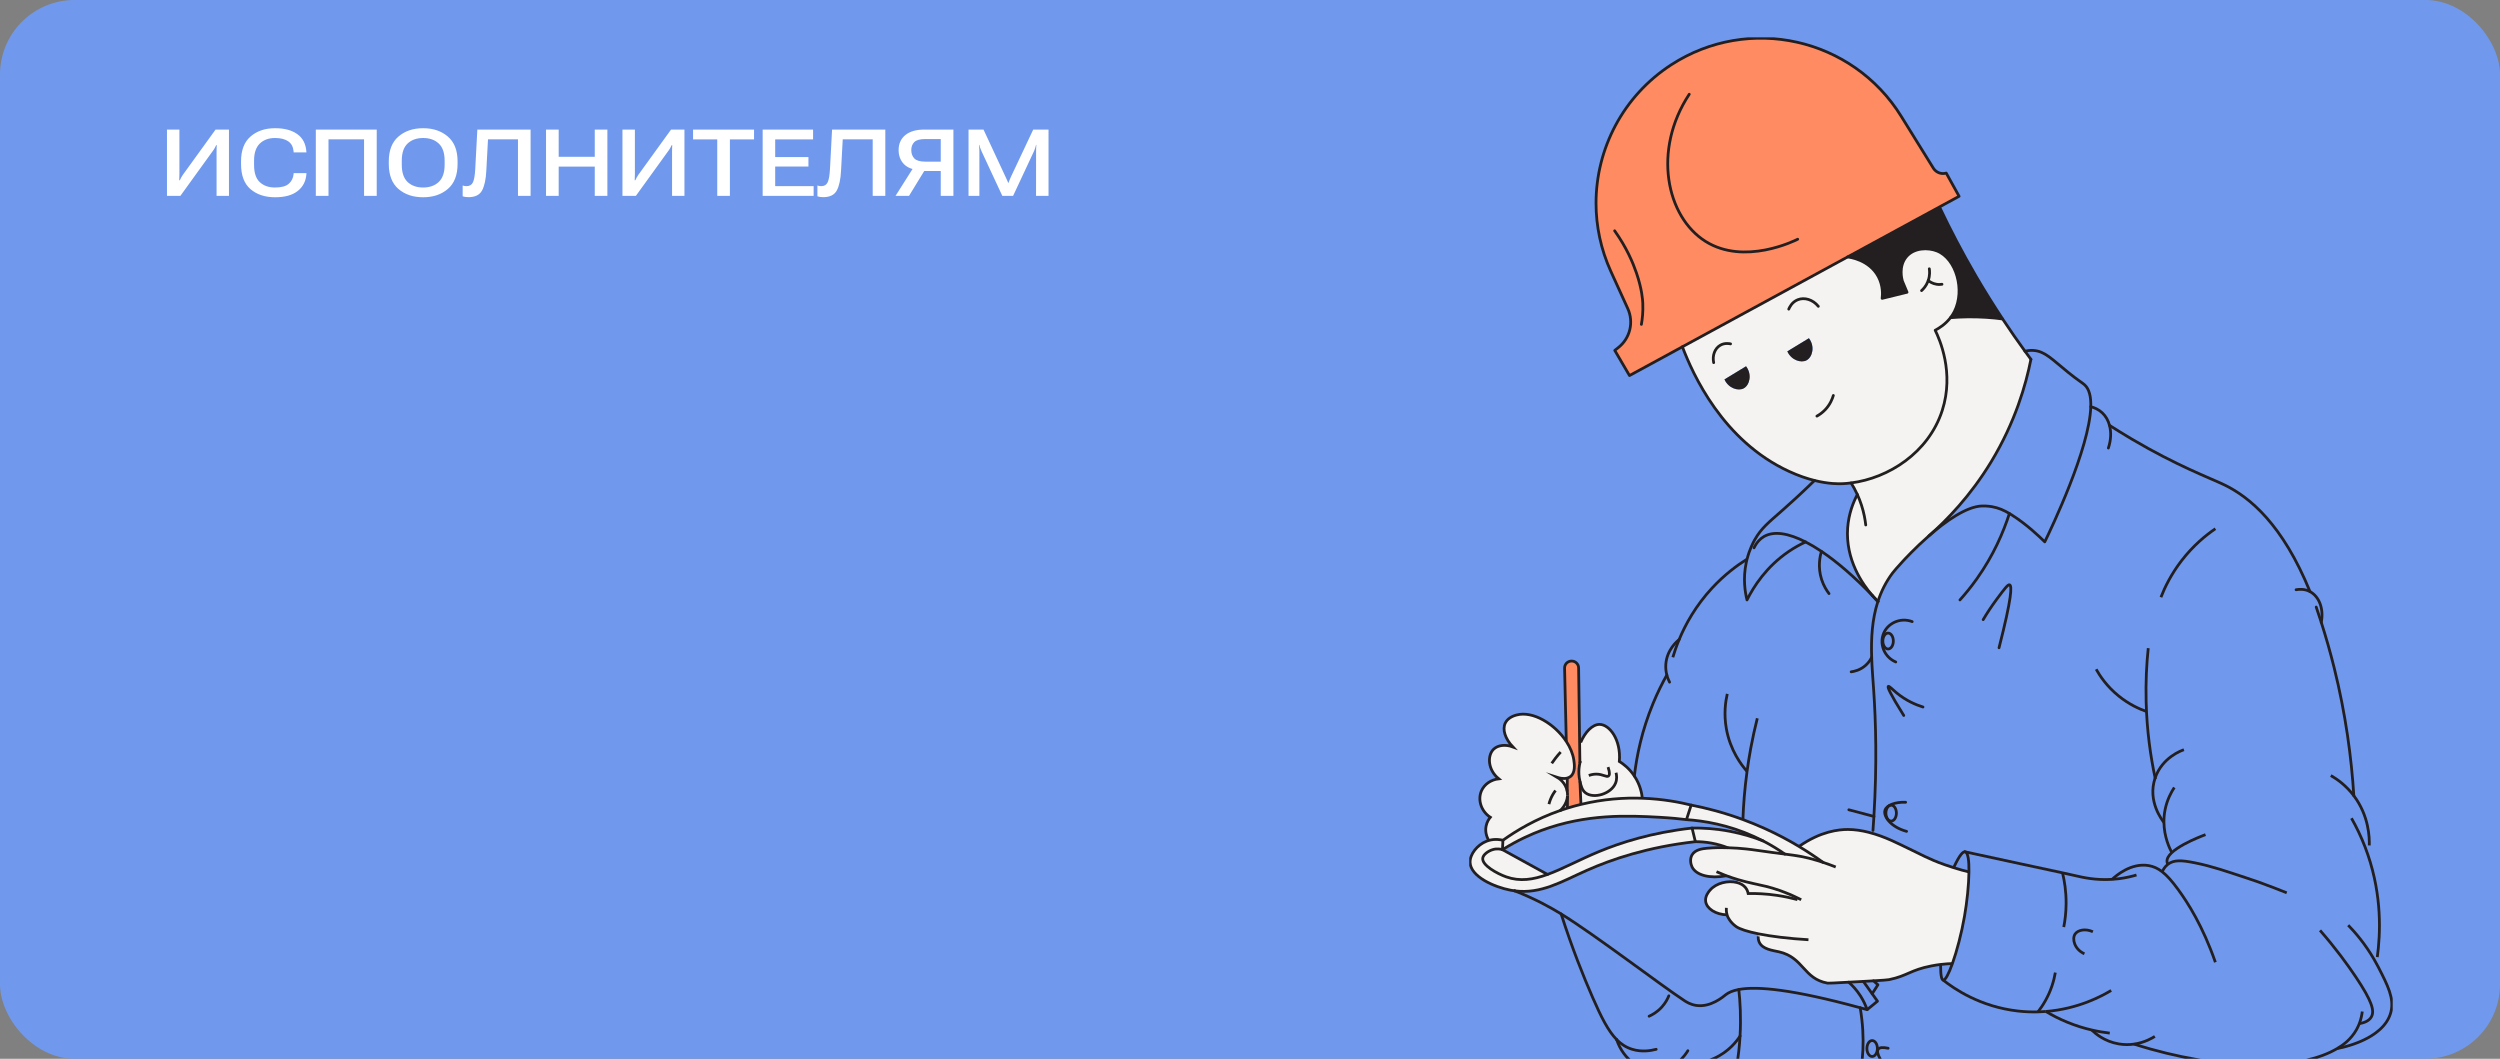 <svg width="536" height="227" viewBox="0 0 536 227" fill="none" xmlns="http://www.w3.org/2000/svg">
<rect x="0" y="0" width="536" height="227" fill="#808080" stroke="none"/>
<g clip-path="url(#clip0_9500_23818)">
<rect width="536" height="227" rx="16" fill="#7099ED"/>
<path d="M49.09 42H46.434V32.478C46.434 32.27 46.437 32.042 46.443 31.795C46.45 31.541 46.46 31.313 46.473 31.111H46.355C46.258 31.307 46.16 31.499 46.062 31.688C45.971 31.876 45.841 32.081 45.672 32.303L38.67 42H35.799V27.781H38.465V37.293C38.465 37.495 38.458 37.719 38.445 37.967C38.439 38.214 38.432 38.442 38.426 38.65H38.562C38.634 38.488 38.722 38.302 38.826 38.094C38.937 37.885 39.064 37.68 39.207 37.478L46.219 27.781H49.09V42ZM51.678 35.164V34.617C51.678 32.228 52.358 30.444 53.719 29.266C55.079 28.081 56.834 27.488 58.982 27.488C60.968 27.488 62.55 27.908 63.728 28.748C64.907 29.581 65.558 30.822 65.682 32.469L65.701 32.674H62.957L62.947 32.459C62.856 31.476 62.469 30.753 61.785 30.291C61.108 29.822 60.164 29.588 58.953 29.588C57.612 29.588 56.528 29.985 55.701 30.779C54.881 31.574 54.471 32.791 54.471 34.432V35.35C54.471 37.062 54.881 38.299 55.701 39.06C56.528 39.822 57.612 40.203 58.953 40.203C60.307 40.203 61.29 39.94 61.902 39.412C62.514 38.878 62.863 38.182 62.947 37.322L62.957 37.117H65.701L65.691 37.332C65.581 38.855 64.956 40.063 63.816 40.955C62.684 41.847 61.075 42.293 58.992 42.293C56.831 42.293 55.07 41.714 53.709 40.555C52.355 39.389 51.678 37.592 51.678 35.164ZM67.713 42V27.781H80.769V42H78.055V29.871H70.428V42H67.713ZM83.357 35.145V34.607C83.357 32.238 84.047 30.46 85.428 29.275C86.808 28.084 88.572 27.488 90.721 27.488C92.863 27.488 94.627 28.084 96.014 29.275C97.407 30.46 98.103 32.238 98.103 34.607V35.145C98.103 37.534 97.407 39.324 96.014 40.516C94.627 41.7 92.863 42.293 90.721 42.293C88.572 42.293 86.808 41.7 85.428 40.516C84.047 39.324 83.357 37.534 83.357 35.145ZM86.141 35.31C86.141 36.99 86.557 38.227 87.391 39.022C88.231 39.809 89.341 40.203 90.721 40.203C92.101 40.203 93.214 39.809 94.061 39.022C94.907 38.227 95.33 36.99 95.33 35.31V34.461C95.33 32.781 94.907 31.551 94.061 30.77C93.221 29.982 92.107 29.588 90.721 29.588C89.341 29.588 88.231 29.982 87.391 30.77C86.557 31.551 86.141 32.778 86.141 34.451V35.31ZM102.342 27.781H113.758V42H111.053V29.871H104.627L104.266 36.59C104.174 38.452 103.872 39.865 103.357 40.828C102.843 41.792 101.867 42.273 100.428 42.273C100.206 42.273 99.995 42.257 99.793 42.225C99.591 42.199 99.393 42.15 99.197 42.078V39.773C99.347 39.825 99.487 39.861 99.617 39.881C99.754 39.9 99.894 39.91 100.037 39.91C100.682 39.91 101.134 39.637 101.395 39.09C101.655 38.543 101.821 37.592 101.893 36.238L102.342 27.781ZM117.068 42V27.781H119.783V33.611H127.518V27.781H130.223V42H127.518V35.721H119.783V42H117.068ZM146.746 42H144.09V32.478C144.09 32.27 144.093 32.042 144.1 31.795C144.106 31.541 144.116 31.313 144.129 31.111H144.012C143.914 31.307 143.816 31.499 143.719 31.688C143.628 31.876 143.497 32.081 143.328 32.303L136.326 42H133.455V27.781H136.121V37.293C136.121 37.495 136.115 37.719 136.102 37.967C136.095 38.214 136.089 38.442 136.082 38.65H136.219C136.29 38.488 136.378 38.302 136.482 38.094C136.593 37.885 136.72 37.68 136.863 37.478L143.875 27.781H146.746V42ZM148.592 29.891V27.781H161.668V29.891H156.492V42H153.777V29.891H148.592ZM163.514 42V27.781H174.324V29.881H166.199V33.67H173.328V35.711H166.199V39.91H174.441V42H163.514ZM178.396 27.781H189.812V42H187.107V29.871H180.682L180.32 36.59C180.229 38.452 179.926 39.865 179.412 40.828C178.898 41.792 177.921 42.273 176.482 42.273C176.261 42.273 176.049 42.257 175.848 42.225C175.646 42.199 175.447 42.15 175.252 42.078V39.773C175.402 39.825 175.542 39.861 175.672 39.881C175.809 39.9 175.949 39.91 176.092 39.91C176.736 39.91 177.189 39.637 177.449 39.09C177.71 38.543 177.876 37.592 177.947 36.238L178.396 27.781ZM204.412 42H201.697V36.658H196.98L196.492 36.404C195.255 36.242 194.308 35.779 193.65 35.018C192.993 34.256 192.664 33.302 192.664 32.156C192.664 30.815 193.143 29.751 194.1 28.963C195.063 28.175 196.421 27.781 198.172 27.781H204.412V42ZM201.697 34.656V29.812H198.396C197.257 29.812 196.469 30.027 196.033 30.457C195.597 30.88 195.379 31.456 195.379 32.185C195.379 32.921 195.597 33.517 196.033 33.973C196.469 34.428 197.257 34.656 198.396 34.656H201.697ZM194.891 42H192L196.131 35.467H198.885L194.891 42ZM207.654 42V27.781H210.867L215.643 38.035C215.74 38.243 215.838 38.455 215.936 38.67C216.033 38.878 216.108 39.057 216.16 39.207H216.219C216.271 39.057 216.339 38.878 216.424 38.67C216.508 38.455 216.596 38.243 216.688 38.035L221.521 27.781H224.803V42H222.127L222.137 32.352C222.137 32.15 222.143 31.935 222.156 31.707C222.169 31.473 222.182 31.258 222.195 31.062H222.127C222.081 31.258 222.023 31.473 221.951 31.707C221.886 31.935 221.808 32.15 221.717 32.352L217.205 42H214.9L210.408 32.352C210.311 32.156 210.226 31.945 210.154 31.717C210.083 31.482 210.024 31.264 209.979 31.062H209.91C209.923 31.264 209.936 31.482 209.949 31.717C209.969 31.945 209.979 32.16 209.979 32.361V42H207.654Z" fill="white"/>
<g clip-path="url(#clip1_9500_23818)">
<path d="M338.538 164.82C338.473 165.583 338.499 166.491 338.732 167.479C338.805 169.142 338.881 170.801 338.953 172.464C338.053 172.682 337.141 172.929 336.218 173.212C336.164 173.227 336.111 173.246 336.058 173.261C336.061 172.388 336.065 171.507 336.069 170.633V170.603C336.084 170.317 336.069 170.012 336.016 169.691C336.019 168.734 336.019 167.78 336.023 166.819C336.267 166.75 336.508 166.64 336.721 166.472C337.256 166.049 337.465 165.396 337.523 164.74L338.538 164.82Z" fill="#FF8B63"/>
<path d="M338.731 163.578C338.654 163.925 338.578 164.345 338.54 164.822L337.525 164.741C337.59 164.059 337.487 163.376 337.426 162.953C337.227 161.599 336.647 160.229 335.812 158.963L335.446 143.252C335.43 142.455 336.041 141.787 336.838 141.734C336.846 141.734 336.857 141.734 336.865 141.73C337.719 141.673 338.444 142.344 338.456 143.195L338.669 159.184L338.731 163.578Z" fill="#FF8B63"/>
<path d="M338.954 172.465C338.882 170.802 338.805 169.143 338.733 167.48C338.5 166.492 338.474 165.584 338.538 164.822C338.577 164.345 338.653 163.925 338.729 163.578L338.668 159.184H338.897C339.816 156.987 341.415 155.286 342.96 155.309C345.043 155.339 347.577 158.517 347.188 163.254C347.977 163.746 349.301 164.715 350.404 166.374C351.693 168.308 352.018 170.188 352.113 171.146C348.248 171.008 343.769 171.298 338.954 172.465Z" fill="#F4F3F1"/>
<path d="M336.069 170.635C336.065 171.508 336.061 172.389 336.057 173.263C335.538 173.423 335.027 173.591 334.531 173.762C334.646 173.663 335.958 172.458 336.069 170.635Z" fill="#F4F3F1"/>
<path d="M336.02 166.819C336.016 167.78 336.016 168.734 336.012 169.691C335.68 167.761 334.131 166.811 333.898 166.674C334.169 166.762 335.138 167.063 336.02 166.819Z" fill="#F4F3F1"/>
<path d="M336.026 166.82C335.145 167.064 334.176 166.762 333.905 166.675C334.138 166.812 335.687 167.762 336.019 169.692C336.072 170.012 336.087 170.317 336.072 170.603V170.634C335.962 172.457 334.649 173.662 334.535 173.762C334.535 173.765 334.531 173.765 334.531 173.765C329.258 175.596 325.149 178.064 322.234 180.154C321.696 180.021 320.529 179.807 319.197 180.192C319.003 179.876 318.32 178.674 318.61 177.137C318.789 176.199 319.251 175.547 319.518 175.226C317.542 173.918 316.79 171.5 317.606 169.593C318.221 168.151 319.663 167.163 321.33 166.976C318.953 165.046 318.854 161.979 320.22 160.64C321.155 159.725 322.81 159.569 324.348 160.137C322.7 158.394 322.059 156.391 322.738 155.007C323.333 153.786 324.771 153.397 325.153 153.294C328.655 152.352 333.341 155.217 335.813 158.962C336.648 160.228 337.228 161.598 337.427 162.952C337.488 163.375 337.591 164.058 337.526 164.741C337.469 165.397 337.259 166.049 336.725 166.472C336.511 166.64 336.271 166.751 336.026 166.82Z" fill="#F4F3F1"/>
<path d="M322.125 182.169C325.349 183.938 328.569 185.708 331.789 187.482C328.714 188.603 325.879 189.046 322.93 188.001C320.965 187.306 317.677 185.495 317.902 183.977C318.02 183.176 319.122 182.443 320.015 182.169C320.977 181.867 321.801 182.069 322.125 182.169Z" fill="#F4F3F1"/>
<path d="M378.007 180.296C376.088 179.541 373.707 178.778 370.93 178.244C367.801 177.645 365.02 177.5 362.776 177.538C354.013 178.518 347.382 180.693 342.853 182.569C338.611 184.328 335.066 186.288 331.789 187.482C328.569 185.708 325.349 183.938 322.125 182.169C325.467 180.082 328.405 178.816 330.48 178.042C340.125 174.449 349.064 174.853 355.837 175.227C358.259 175.36 360.251 175.57 361.571 175.73C365.268 175.978 370.445 176.806 376.061 179.35C376.736 179.659 377.385 179.975 378.007 180.296Z" fill="#7099ED"/>
<path d="M362.578 172.609C362.242 173.651 361.907 174.688 361.571 175.729C360.251 175.569 358.259 175.359 355.837 175.226C349.064 174.852 340.125 174.448 330.48 178.041C328.405 178.815 325.467 180.082 322.125 182.168L322.228 180.154C325.143 178.064 329.252 175.596 334.525 173.765C334.525 173.765 334.528 173.765 334.528 173.761C335.024 173.59 335.536 173.422 336.054 173.262C336.108 173.246 336.161 173.227 336.215 173.212C337.138 172.93 338.05 172.682 338.95 172.464C343.765 171.297 348.244 171.007 352.109 171.145C356.55 171.297 360.182 172.018 362.578 172.609Z" fill="#F4F3F1"/>
<path d="M390.864 184.895C390.452 184.758 390.013 184.621 389.552 184.479C386.957 183.694 385.473 183.476 382.676 183.118C381.337 182.179 379.781 181.214 378.014 180.295C377.392 179.975 376.744 179.658 376.068 179.349C370.452 176.805 365.275 175.977 361.578 175.729C361.914 174.688 362.25 173.651 362.585 172.609C365.76 173.227 369.541 174.185 373.684 175.714C375.202 176.275 376.774 176.912 378.38 177.64C381.089 178.865 383.531 180.173 385.706 181.481C387.632 182.641 389.353 183.797 390.864 184.895Z" fill="#F4F3F1"/>
<path d="M362.781 177.537C365.025 177.499 367.806 177.644 370.934 178.243C373.712 178.777 376.093 179.539 378.012 180.295C379.778 181.214 381.335 182.179 382.674 183.117C381.117 182.919 379.152 182.675 376.367 182.267C375.875 182.194 373.441 181.836 370.419 181.752C369.481 181.382 368.302 181.008 366.913 180.756C365.616 180.524 364.456 180.451 363.491 180.455C363.258 179.482 363.022 178.51 362.785 177.537H362.781Z" fill="#F4F3F1"/>
<path d="M362.78 177.537C363.016 178.51 363.253 179.482 363.486 180.455C353.227 181.603 345.554 184.239 340.243 186.592C334.833 188.988 330.411 191.738 324.742 190.994H324.738C324.44 190.956 324.143 190.906 323.838 190.849C320.301 190.17 315.265 187.927 315.188 184.883C315.143 183.148 316.703 181.145 318.71 180.356C318.874 180.291 319.034 180.238 319.194 180.192C320.526 179.807 321.693 180.02 322.231 180.154L322.128 182.168C321.804 182.068 320.98 181.866 320.019 182.168C319.126 182.442 318.023 183.175 317.905 183.976C317.68 185.494 320.969 187.305 322.933 188C325.883 189.045 328.717 188.602 331.792 187.481C335.07 186.287 338.614 184.327 342.857 182.568C347.385 180.692 354.016 178.517 362.78 177.537Z" fill="#F4F3F1"/>
<path d="M378.625 190.037C380.365 190.468 382.738 191.208 385.515 192.577L385.366 192.879C384.077 192.532 382.631 192.211 381.04 191.975C378.72 191.628 376.61 191.54 374.802 191.57C374.726 191.193 374.565 190.705 374.199 190.266C373.772 189.751 373.135 189.4 372.398 189.213L372.585 188.58C374.974 189.293 376.847 189.598 378.625 190.037Z" fill="#F4F3F1"/>
<path d="M376.969 200.751C376.95 201.083 376.969 201.556 377.194 202.033C377.919 203.554 380.105 203.768 381.422 204.069C386.721 205.282 386.633 209.859 391.837 210.786C392.013 210.817 393.474 210.741 396.37 210.58C397.114 211.24 398.052 212.213 398.907 213.552C399.59 214.631 400.029 215.65 400.315 216.47C399.811 216.328 399.315 216.191 398.827 216.061C384.336 212.106 376.729 211.412 372.799 212.148C371.521 212.385 370.636 212.774 370.025 213.25C369.487 213.674 366.798 216.02 363.688 215.566C362.448 215.383 361.567 214.818 361.17 214.559C355.871 211.076 341.949 200.408 334.708 195.949C332.525 194.602 329.183 192.733 324.742 190.994C330.412 191.738 334.834 188.988 340.244 186.592C345.554 184.239 353.227 181.603 363.486 180.455C364.451 180.451 365.611 180.524 366.908 180.757C368.297 181.008 369.476 181.382 370.415 181.752C369.022 181.71 367.507 181.729 366 181.863C365.046 181.947 363.459 182.133 362.78 183.274C362.273 184.128 362.464 185.235 362.78 185.887C363.642 187.653 366.603 188.438 370.144 187.76C371.017 188.084 371.83 188.355 372.589 188.58L372.402 189.213C370.502 188.721 367.946 189.297 366.607 190.868C366.34 191.181 365.5 192.165 365.699 193.332C365.951 194.808 367.778 196.063 370.289 196.151C370.327 196.281 370.373 196.414 370.43 196.551C370.43 196.551 370.907 197.726 372.242 198.665C372.997 199.195 374.68 199.744 377.076 200.225L376.969 200.751Z" fill="#7099ED"/>
<path d="M385.521 192.578C382.743 191.209 380.37 190.469 378.63 190.038C376.852 189.599 374.979 189.294 372.591 188.581C371.832 188.356 371.019 188.085 370.145 187.761C366.605 188.44 363.644 187.654 362.782 185.888C362.465 185.236 362.274 184.13 362.782 183.275C363.461 182.135 365.048 181.948 366.002 181.864C367.509 181.73 369.024 181.711 370.416 181.753C373.438 181.837 375.872 182.196 376.364 182.268C379.149 182.676 381.114 182.92 382.671 183.119C385.467 183.477 386.951 183.695 389.546 184.48C390.007 184.622 390.446 184.759 390.858 184.896C389.347 183.798 387.627 182.642 385.7 181.482C390.362 178.206 394.246 177.84 396.184 177.84C397.684 177.84 399.179 178.076 400.602 178.439C404.242 179.358 407.42 181.097 409.065 181.864C411.678 183.088 413.361 184.122 416.913 185.384C417.599 185.629 418.248 185.846 418.858 186.033C420.178 186.449 421.304 186.742 422.143 186.945C422.109 189.706 421.731 193.345 421.189 196.454C420.552 200.123 419.545 203.926 418.595 206.588C417.939 206.611 417.077 206.657 416.058 206.779C415.455 206.855 414.795 206.954 414.097 207.092C409.591 207.961 408.977 209.216 405.04 210.032C404.715 210.101 403.636 210.177 401.682 210.292C401.049 210.33 400.32 210.368 399.496 210.414C398.695 210.46 397.802 210.505 396.814 210.559C396.661 210.566 396.512 210.574 396.367 210.582C393.472 210.742 392.01 210.818 391.835 210.788C386.631 209.861 386.719 205.284 381.419 204.071C380.103 203.769 377.917 203.556 377.192 202.034C376.967 201.557 376.948 201.084 376.967 200.752L377.074 200.226C374.678 199.745 372.995 199.196 372.24 198.666C370.904 197.727 370.428 196.553 370.428 196.553C370.37 196.415 370.325 196.282 370.286 196.152C367.776 196.064 365.948 194.81 365.697 193.333C365.498 192.166 366.338 191.182 366.605 190.869C367.944 189.298 370.5 188.722 372.4 189.214C373.136 189.401 373.774 189.752 374.201 190.267C374.567 190.705 374.727 191.194 374.804 191.571C376.612 191.541 378.722 191.628 381.042 191.976C382.633 192.212 384.079 192.532 385.368 192.88L385.517 192.578H385.521Z" fill="#F4F3F1"/>
<path d="M398.215 106.029C397.772 105.06 397.307 104.232 396.876 103.545C404.873 102.527 413.484 97.088 416.418 88.01C419.046 79.87 415.841 72.719 414.907 70.808C415.738 70.373 417.093 69.537 418.184 68.115C420.485 67.924 423.068 67.859 425.876 68.042C427.093 68.118 428.256 68.237 429.359 68.385H429.363C430.965 70.811 432.571 73.119 434.155 75.301C434.582 75.892 435.009 76.472 435.433 77.044C434.372 82.399 432.113 90.417 426.932 98.976C422.461 106.353 417.387 111.548 413.56 114.889C410.569 117.506 408.268 120.012 407.913 120.401C406.757 121.679 406.177 122.315 405.8 122.815C404.338 124.753 403.324 126.82 402.629 128.952C402.229 128.518 401.828 128.094 401.427 127.678C401.427 127.671 401.416 127.663 401.412 127.659C399.299 125.218 395.644 119.981 396.139 113.157C396.361 110.14 397.33 107.711 398.211 106.029H398.215Z" fill="#F4F3F1"/>
<path d="M395.079 103.701C394.216 103.739 392.095 103.781 389.031 103.014C387.459 102.621 385.636 102.015 383.61 101.084C369.337 94.535 362.935 80.209 360.703 74.35L396.112 55.092C396.517 55.133 400.786 55.652 402.728 59.337C403.739 61.263 403.636 63.128 403.533 63.967C405.311 63.529 407.089 63.094 408.867 62.659L407.86 60.245C407.76 59.898 407.013 57.144 408.665 55.114C410.351 53.032 413.449 53.066 415.303 53.806C419.45 55.462 421.335 62.232 419.027 66.782C418.779 67.274 418.493 67.717 418.18 68.114C417.089 69.536 415.734 70.371 414.903 70.806C415.837 72.717 419.042 79.869 416.413 88.009C413.479 97.087 404.868 102.526 396.872 103.54C396.269 103.621 395.67 103.674 395.079 103.701ZM387.334 77.245C388.577 76.577 389.188 74.3 387.833 72.515C386.292 73.454 384.751 74.396 383.205 75.334C384.068 77.241 386.151 77.878 387.334 77.245ZM373.85 83.26C375.094 82.593 375.705 80.315 374.35 78.53C372.809 79.472 371.268 80.411 369.722 81.349C370.585 83.256 372.668 83.893 373.85 83.26Z" fill="#F4F3F1"/>
<path d="M402.733 59.336C400.791 55.652 396.522 55.133 396.117 55.091L415.819 44.373L415.915 44.548C418.108 49.175 420.653 54.065 423.61 59.138C425.514 62.399 427.44 65.477 429.363 68.384H429.359C428.257 68.235 427.093 68.117 425.876 68.041C423.068 67.858 420.485 67.922 418.185 68.113C418.497 67.716 418.784 67.274 419.032 66.782C421.34 62.231 419.455 55.461 415.308 53.806C413.454 53.066 410.356 53.032 408.669 55.114C407.017 57.143 407.765 59.897 407.864 60.244L408.872 62.659C407.094 63.093 405.316 63.528 403.538 63.967C403.641 63.128 403.744 61.263 402.733 59.336Z" fill="#231F20"/>
<path d="M446.923 82.491C447.945 83.406 448.327 85.077 448.262 87.198C447.999 96.169 439.807 113.268 438.396 116.175C437.198 114.985 434.516 112.433 431.38 110.442C431.193 110.323 431.002 110.205 430.815 110.095C429.67 109.416 428.514 108.886 427.076 108.63C427.076 108.63 426.042 108.447 424.962 108.481C421.563 108.584 417.076 111.815 413.555 114.889C417.381 111.548 422.456 106.353 426.927 98.976C432.108 90.417 434.367 82.399 435.428 77.044C435.004 76.472 434.577 75.892 434.149 75.301C434.508 75.209 435.149 75.087 435.931 75.133C438.438 75.282 439.937 77.036 443.378 79.809C445.599 81.602 446.435 82.052 446.923 82.491Z" fill="#7099ED"/>
<path d="M421.328 182.634C421.946 182.771 422.179 184.522 422.144 186.944C421.305 186.742 420.179 186.448 418.859 186.033C420.214 183.107 420.923 182.543 421.328 182.634Z" fill="#7099ED"/>
<path d="M417.272 37.108L420.03 42.085L415.818 44.374L396.116 55.092L360.707 74.346L349.364 80.518L346.205 75.121L346.953 74.533C349.486 72.546 350.325 69.086 348.994 66.161L345.369 58.193C343.218 53.467 342.188 48.486 342.188 43.565C342.188 31.901 347.975 20.592 358.311 13.89C374.938 3.107 397.184 8.089 407.619 24.932L414.509 36.051C414.963 36.779 415.757 37.207 416.585 37.207C416.814 37.207 417.047 37.172 417.272 37.108Z" fill="#FF8B63"/>
<path d="M416.062 206.779C417.081 206.657 417.943 206.611 418.6 206.588C417.814 208.793 417.07 210.215 416.616 210.131C416.345 210.082 416.059 209.46 416.066 206.824V206.779H416.062Z" fill="#7099ED"/>
<path d="M405.461 176.039C406.083 176.039 406.587 175.274 406.587 174.33C406.587 173.386 406.083 172.621 405.461 172.621C404.84 172.621 404.336 173.386 404.336 174.33C404.336 175.274 404.84 176.039 405.461 176.039Z" fill="#7099ED"/>
<path d="M404.805 135.732C405.423 135.732 405.931 136.495 405.931 137.441C405.931 138.387 405.423 139.146 404.805 139.146C404.187 139.146 403.68 138.383 403.68 137.441C403.68 136.499 404.183 135.732 404.805 135.732Z" fill="#7099ED"/>
<path d="M405.462 172.622C404.84 172.622 404.337 173.388 404.337 174.331C404.337 175.273 404.84 176.039 405.462 176.039C406.084 176.039 406.588 175.273 406.588 174.331C406.588 173.388 406.084 172.622 405.462 172.622ZM404.802 135.734C404.18 135.734 403.677 136.497 403.677 137.443C403.677 138.389 404.18 139.148 404.802 139.148C405.424 139.148 405.928 138.385 405.928 137.443C405.928 136.501 405.42 135.734 404.802 135.734ZM401.284 140.933C401.155 136.954 401.357 132.843 402.624 128.956C403.318 126.82 404.333 124.753 405.794 122.815C406.172 122.315 406.752 121.678 407.908 120.401C408.263 120.011 410.563 117.505 413.554 114.889C417.076 111.815 421.563 108.584 424.962 108.481C426.042 108.447 427.076 108.63 427.076 108.63C428.514 108.885 429.67 109.415 430.815 110.094C431.001 110.205 431.192 110.323 431.379 110.441C434.515 112.433 437.197 114.984 438.395 116.174C439.807 113.268 447.998 96.168 448.262 87.197C449.029 87.396 449.937 87.773 450.722 88.513C451.474 89.219 451.993 90.142 452.271 91.191C453.382 91.904 455.03 92.945 457.063 94.147C466.762 99.872 473.721 102.439 476.784 103.904C482.393 106.585 489.424 112.501 495.262 126.839C497.219 127.88 498.257 130.543 497.673 133.422C498.653 136.489 499.584 139.727 500.431 143.137C502.934 153.215 504.151 162.506 504.655 170.6C507.913 174.914 508.02 179.61 507.978 181.261L507.078 181.623C507.284 182.157 507.482 182.711 507.673 183.275C510.694 192.147 510.374 200.13 509.687 205.203L508.962 205.627C509.279 206.165 509.588 206.729 509.889 207.316C511.923 211.276 513.342 214.052 512.606 216.974C511.08 223.027 501.526 224.732 501.095 224.801C500.885 224.923 500.698 225.03 500.531 225.121C495.952 227.643 489.382 228.261 485.182 228.375C482.748 228.444 481.111 228.341 481.111 228.341C475.312 227.978 467.128 226.929 457.552 223.855C456.56 223.996 455.446 224.019 454.244 223.813C451.138 223.283 449.166 221.532 448.449 220.827C446.842 220.457 445.099 219.93 443.275 219.186C441.497 218.462 439.952 217.653 438.628 216.86H438.624C438.071 216.909 437.506 216.936 436.93 216.951C435.584 216.986 434.176 216.936 432.711 216.772C424.519 215.86 418.919 211.955 416.61 210.131C417.064 210.215 417.808 208.793 418.594 206.588C419.544 203.926 420.551 200.123 421.189 196.453C421.73 193.345 422.108 189.706 422.142 186.944C422.177 184.522 421.944 182.772 421.326 182.634C420.922 182.543 420.212 183.107 418.858 186.033C418.247 185.846 417.598 185.628 416.912 185.384C413.36 184.122 411.677 183.088 409.064 181.864C407.419 181.097 404.241 179.358 400.602 178.439L401.567 178.042C401.639 177.027 401.708 176.028 401.765 175.044C402.441 163.796 402.177 154.767 401.719 148.016C401.567 145.758 401.365 143.37 401.284 140.933Z" fill="#7099ED"/>
<path d="M402.513 224.801C402.513 225.747 402.009 226.509 401.391 226.509C400.773 226.509 400.266 225.747 400.266 224.801C400.266 223.855 400.769 223.096 401.391 223.096C402.013 223.096 402.513 223.859 402.513 224.801Z" fill="#7099ED"/>
<path d="M401.394 226.509C402.012 226.509 402.516 225.746 402.516 224.8C402.516 223.854 402.012 223.095 401.394 223.095C400.776 223.095 400.269 223.858 400.269 224.8C400.269 225.742 400.772 226.509 401.394 226.509ZM398.262 256.748C398.418 256.874 398.598 256.947 398.785 256.947C399.406 256.947 399.91 256.18 399.91 255.238C399.91 254.296 399.406 253.529 398.785 253.529C398.163 253.529 397.663 254.296 397.663 255.238C397.663 255.615 397.743 255.962 397.88 256.245C397.979 256.451 398.105 256.618 398.25 256.741C398.254 256.741 398.258 256.748 398.262 256.748ZM398.502 231.658C399.349 228.046 399.971 222.843 398.826 216.061C399.315 216.191 399.811 216.328 400.314 216.469C401.051 215.867 401.791 215.26 402.527 214.658C402.15 214.127 401.768 213.597 401.394 213.067C401.806 212.426 402.214 211.782 402.626 211.137C402.314 210.855 402.001 210.573 401.684 210.29C403.638 210.176 404.717 210.1 405.042 210.031C408.979 209.215 409.593 207.96 414.099 207.09C414.797 206.953 415.457 206.854 416.06 206.777V206.823C416.056 209.459 416.342 210.08 416.613 210.13C418.921 211.953 424.522 215.859 432.714 216.771C434.179 216.935 435.586 216.984 436.933 216.95C437.509 216.935 438.074 216.908 438.627 216.858H438.631C439.955 217.652 441.5 218.46 443.278 219.185C445.102 219.929 446.845 220.455 448.451 220.825C449.169 221.531 451.141 223.282 454.247 223.812C455.449 224.018 456.563 223.995 457.555 223.854C467.131 226.928 475.315 227.977 481.114 228.339C481.114 228.339 482.751 228.442 485.185 228.374C485.902 231.349 486.871 235.854 487.604 241.419C488.439 247.781 488.859 250.966 488.359 252.736C486.875 257.98 480.885 261.882 473.85 264.19C471.343 265.014 468.703 265.632 466.086 266.036C464.533 266.276 462.984 266.44 461.481 266.528C457.532 266.757 453.869 266.448 451.076 265.559C450.87 265.494 450.424 265.349 449.76 265.128C444.808 266.181 437.467 267.279 428.807 266.837C426.941 266.745 425.014 266.578 423.034 266.322C419.337 265.849 415.465 265.071 411.485 263.877C410.154 263.48 408.811 263.034 407.457 262.542C404.122 261.325 401.093 259.937 398.361 258.484H398.357C397.613 257.583 396.595 256.149 395.885 254.193C394.962 251.637 395.011 249.429 395.08 248.158C395.435 241.815 397.594 235.533 398.502 231.658Z" fill="#7099ED"/>
<path d="M398.357 258.481C396.583 257.539 394.938 256.571 393.42 255.602C393.099 255.495 392.783 255.388 392.47 255.285C387.296 253.531 383.279 251.803 380.177 250.132C379.09 249.548 378.117 248.969 377.243 248.4C376.625 247.996 376.061 247.596 375.542 247.199C371.78 244.334 370.509 241.699 370.326 239.456C370.097 236.626 371.25 234.875 372.291 228.894C372.707 226.499 372.947 224.233 373.066 222.131C373.295 218.115 373.081 214.701 372.799 212.149C376.728 211.413 384.336 212.107 398.826 216.063C399.971 222.845 399.349 228.047 398.502 231.659C397.594 235.535 395.434 241.817 395.08 248.16C395.011 249.43 394.961 251.639 395.885 254.194C396.594 256.151 397.613 257.585 398.357 258.481Z" fill="#7099ED"/>
<path d="M387.831 72.516C389.185 74.301 388.575 76.578 387.331 77.245C386.149 77.879 384.065 77.242 383.203 75.334C384.748 74.396 386.29 73.454 387.831 72.516Z" fill="#231F20"/>
<path d="M387.127 116.193C385.975 116.723 384.754 117.39 383.514 118.229C378.691 121.502 375.994 125.759 374.556 128.623C374.159 127.037 373.648 124.088 374.407 120.552C374.456 120.32 374.51 120.095 374.567 119.877C374.834 118.821 375.17 117.92 375.479 117.211L376.066 117.459C376.669 116.227 377.417 115.491 378.18 115.044C380.301 113.801 383.422 114.289 387.127 116.193Z" fill="#7099ED"/>
<path d="M390.509 118.206C389.337 117.416 388.204 116.745 387.125 116.192C383.42 114.289 380.299 113.8 378.178 115.044C377.415 115.49 376.667 116.226 376.064 117.458L375.477 117.21C375.77 116.528 376.045 116.024 376.213 115.723C377.625 113.224 379.154 112.05 382.176 109.384C383.779 107.968 386.159 105.817 389.032 103.021V103.014C392.096 103.78 394.217 103.738 395.079 103.7C395.671 103.674 396.27 103.62 396.872 103.54C397.304 104.23 397.769 105.058 398.212 106.027C397.33 107.709 396.361 110.139 396.14 113.156C395.644 119.98 399.299 125.217 401.413 127.658C397.616 123.695 393.9 120.479 390.512 118.206H390.509Z" fill="#7099ED"/>
<path d="M374.354 78.531C375.709 80.316 375.098 82.594 373.855 83.261C372.672 83.894 370.589 83.257 369.727 81.35C371.272 80.412 372.813 79.473 374.354 78.531Z" fill="#231F20"/>
<path d="M334.711 195.949C341.952 200.408 355.874 211.077 361.174 214.559C361.57 214.818 362.452 215.383 363.692 215.566C366.801 216.02 369.491 213.674 370.029 213.251C370.639 212.774 371.524 212.385 372.802 212.148C373.085 214.7 373.298 218.114 373.069 222.13C372.44 223.103 370.719 225.487 367.465 226.933C363.962 228.485 360.815 228.012 359.697 227.791C358.728 228.584 357.442 229.301 355.844 229.496C352.051 229.957 348.064 227.291 346.615 222.897C344.791 221.036 343.318 218.099 341.502 213.956C339.522 209.429 337.084 203.368 334.711 195.949Z" fill="#7099ED"/>
<path d="M390.512 118.207C393.9 120.481 397.616 123.696 401.412 127.659C401.416 127.663 401.424 127.671 401.428 127.678C401.958 128.285 402.389 128.719 402.629 128.956C401.363 132.843 401.161 136.954 401.29 140.933C401.37 143.37 401.573 145.758 401.725 148.016C402.183 154.767 402.446 163.796 401.771 175.044C401.714 176.028 401.645 177.027 401.573 178.042L400.607 178.439C399.184 178.076 397.689 177.843 396.189 177.84C394.251 177.84 390.367 178.206 385.705 181.482C383.53 180.174 381.088 178.866 378.38 177.641C376.773 176.913 375.202 176.276 373.683 175.715C369.54 174.186 365.759 173.228 362.585 172.61C360.189 172.019 356.556 171.298 352.115 171.146C352.02 170.188 351.696 168.308 350.406 166.374C350.914 161.995 352.028 156.598 354.431 150.781C355.355 148.55 356.354 146.532 357.369 144.717C357.201 144.076 357.091 143.301 357.152 142.432C357.365 139.308 359.597 137.443 360.021 137.103C361.379 133.834 363.569 129.848 367.113 126.034C369.7 123.25 372.352 121.266 374.568 119.878C374.511 120.095 374.458 120.32 374.408 120.553C373.649 124.089 374.16 127.037 374.557 128.624C375.995 125.76 378.693 121.503 383.515 118.23C384.755 117.391 385.976 116.724 387.128 116.193C388.208 116.746 389.341 117.418 390.512 118.207Z" fill="#7099ED"/>
<path d="M360.703 74.35C362.935 80.209 369.337 94.535 383.61 101.084C385.636 102.015 387.459 102.621 389.031 103.014C392.095 103.781 394.216 103.739 395.079 103.701C395.67 103.674 396.269 103.621 396.872 103.54C404.868 102.526 413.479 97.087 416.413 88.009C419.042 79.869 415.837 72.717 414.903 70.806C415.734 70.371 417.089 69.536 418.18 68.114C418.493 67.717 418.779 67.274 419.027 66.782C421.335 62.232 419.45 55.462 415.303 53.806C413.449 53.066 410.351 53.032 408.665 55.114C407.013 57.144 407.76 59.898 407.86 60.245L408.867 62.659C407.089 63.094 405.311 63.529 403.533 63.967C403.636 63.128 403.739 61.263 402.728 59.337C400.786 55.652 396.517 55.133 396.112 55.092" stroke="#231F20" stroke-width="0.6" stroke-linecap="round" stroke-linejoin="round"/>
<path d="M415.914 44.549C418.108 49.175 420.653 54.065 423.609 59.138C425.513 62.4 427.44 65.478 429.363 68.384C430.965 70.81 432.571 73.118 434.155 75.299C434.582 75.891 435.009 76.471 435.433 77.043" stroke="#231F20" stroke-width="0.6" stroke-linecap="round" stroke-linejoin="round"/>
<path d="M396.875 103.545C397.306 104.231 397.772 105.059 398.214 106.028C398.531 106.722 398.836 107.489 399.107 108.328C399.622 109.919 399.881 111.364 400.015 112.554" stroke="#231F20" stroke-width="0.6" stroke-linecap="round" stroke-linejoin="round"/>
<path d="M418.18 68.115C420.48 67.924 423.063 67.859 425.871 68.042C427.088 68.118 428.252 68.237 429.355 68.385" stroke="#231F20" stroke-width="0.6" stroke-linecap="round" stroke-linejoin="round"/>
<path d="M411.984 62.305C412.335 61.989 412.95 61.348 413.343 60.345C413.369 60.28 413.392 60.211 413.415 60.146C413.8 59.04 413.713 58.079 413.644 57.629" stroke="#231F20" stroke-width="0.6" stroke-linecap="round" stroke-linejoin="round"/>
<path d="M416.359 60.947C416.066 60.993 415.665 61.024 415.203 60.947C414.326 60.81 413.715 60.387 413.414 60.147" stroke="#231F20" stroke-width="0.6" stroke-linecap="round" stroke-linejoin="round"/>
<path d="M389.547 89.214C390.054 88.935 390.718 88.489 391.359 87.806C392.412 86.677 392.866 85.476 393.068 84.789" stroke="#231F20" stroke-width="0.6" stroke-linecap="round" stroke-linejoin="round"/>
<path d="M383.508 66.28C383.63 65.978 384.156 64.781 385.423 64.27C386.865 63.682 388.689 64.228 389.849 65.677" stroke="#231F20" stroke-width="0.6" stroke-linecap="round" stroke-linejoin="round"/>
<path d="M371.031 73.725C370.715 73.657 369.738 73.485 368.818 74.027C367.67 74.698 367.083 76.197 367.411 77.749" stroke="#231F20" stroke-width="0.6" stroke-linecap="round" stroke-linejoin="round"/>
<path d="M413.555 114.888C417.381 111.547 422.456 106.352 426.927 98.975C432.108 90.416 434.367 82.398 435.428 77.043" stroke="#231F20" stroke-width="0.6" stroke-linecap="round" stroke-linejoin="round"/>
<path d="M402.623 128.955C401.356 132.842 401.154 136.954 401.284 140.932C401.364 143.369 401.566 145.757 401.719 148.015C402.177 154.766 402.44 163.795 401.765 175.043C401.707 176.027 401.639 177.026 401.566 178.041" stroke="#231F20" stroke-width="0.6" stroke-linecap="round" stroke-linejoin="round"/>
<path d="M434.15 75.301C434.509 75.209 435.15 75.087 435.932 75.133C438.439 75.282 439.938 77.036 443.38 79.809C445.6 81.602 446.436 82.052 446.924 82.491C447.946 83.406 448.328 85.077 448.263 87.198C448 96.169 439.808 113.268 438.397 116.175C437.199 114.985 434.517 112.433 431.381 110.442C431.194 110.323 431.003 110.205 430.816 110.095C429.671 109.416 428.515 108.886 427.077 108.63C427.077 108.63 426.043 108.447 424.963 108.481C421.564 108.584 417.077 111.815 413.556 114.889C410.565 117.506 408.264 120.012 407.909 120.401C406.753 121.679 406.173 122.316 405.795 122.815C404.334 124.753 403.319 126.82 402.625 128.952" stroke="#231F20" stroke-width="0.6" stroke-linecap="round" stroke-linejoin="round"/>
<path d="M401.422 127.678C401.952 128.284 402.383 128.719 402.624 128.956" stroke="#231F20" stroke-width="0.6" stroke-linecap="round" stroke-linejoin="round"/>
<path d="M398.211 106.027C397.33 107.709 396.361 110.139 396.139 113.156C395.644 119.98 399.299 125.217 401.412 127.658" stroke="#231F20" stroke-width="0.6" stroke-linecap="round" stroke-linejoin="round"/>
<path d="M389.034 103.021C386.162 105.817 383.781 107.969 382.178 109.384C379.157 112.05 377.627 113.225 376.215 115.723C376.047 116.024 375.773 116.528 375.479 117.211C375.17 117.92 374.834 118.82 374.567 119.877C374.51 120.094 374.456 120.319 374.407 120.552C373.648 124.088 374.159 127.036 374.556 128.623C375.994 125.758 378.691 121.502 383.514 118.229C384.754 117.39 385.975 116.722 387.127 116.192" stroke="#231F20" stroke-width="0.6" stroke-linecap="round" stroke-linejoin="round"/>
<path d="M376.062 117.459C376.665 116.227 377.413 115.491 378.176 115.044C380.297 113.801 383.418 114.289 387.123 116.193C388.203 116.746 389.336 117.417 390.507 118.206C393.895 120.48 397.611 123.695 401.407 127.658C401.411 127.662 401.419 127.67 401.422 127.677C401.823 128.093 402.224 128.516 402.624 128.951L402.659 128.989" stroke="#231F20" stroke-width="0.6" stroke-linecap="round" stroke-linejoin="round"/>
<path d="M448.266 87.197C449.032 87.396 449.941 87.773 450.726 88.513C451.478 89.219 451.997 90.142 452.275 91.191C452.672 92.656 452.6 94.364 452.035 96.058" stroke="#231F20" stroke-width="0.6" stroke-linecap="round" stroke-linejoin="round"/>
<path d="M452.273 91.189C453.384 91.903 455.032 92.944 457.065 94.145C466.764 99.871 473.723 102.438 476.786 103.902C482.395 106.584 489.426 112.5 495.264 126.838" stroke="#231F20" stroke-width="0.6" stroke-linecap="round" stroke-linejoin="round"/>
<path d="M492.281 126.438C492.964 126.319 494.139 126.243 495.265 126.838C497.222 127.879 498.26 130.542 497.676 133.422" stroke="#231F20" stroke-width="0.6" stroke-linecap="round" stroke-linejoin="round"/>
<path d="M496.594 130.152C496.96 131.22 497.322 132.307 497.677 133.421C498.658 136.488 499.589 139.726 500.436 143.136C502.939 153.213 504.156 162.505 504.659 170.599" stroke="#231F20" stroke-width="0.6" stroke-linecap="round" stroke-linejoin="round"/>
<path d="M460.584 138.961C460.225 142.382 460.023 146.231 460.13 150.43C460.287 156.678 461.08 162.19 462.061 166.794C462.076 166.878 462.095 166.965 462.114 167.049" stroke="#231F20" stroke-width="0.6" stroke-miterlimit="10"/>
<path d="M449.414 143.488C450.227 144.938 451.718 147.177 454.244 149.221C456.484 151.037 458.677 152.006 460.169 152.528" stroke="#231F20" stroke-width="0.6" stroke-miterlimit="10"/>
<path d="M468.233 160.74C467.741 160.904 463.579 162.377 462.064 166.793C460.34 171.828 463.663 175.978 463.945 176.318C463.949 176.325 463.953 176.329 463.957 176.333" stroke="#231F20" stroke-width="0.6" stroke-miterlimit="10"/>
<path d="M466.171 168.838C465.489 169.872 464.638 171.451 464.21 173.514C464.008 174.494 463.932 175.437 463.947 176.318C463.989 179.434 465.13 181.837 465.63 182.787" stroke="#231F20" stroke-width="0.6" stroke-miterlimit="10"/>
<path d="M499.727 166.273C501.062 167.036 502.981 168.379 504.656 170.599C507.914 174.913 508.021 179.608 507.979 181.26" stroke="#231F20" stroke-width="0.6" stroke-miterlimit="10"/>
<path d="M504.156 175.428C505.175 177.228 506.19 179.292 507.083 181.622C507.289 182.156 507.487 182.709 507.678 183.274C510.699 192.146 510.379 200.129 509.692 205.202" stroke="#231F20" stroke-width="0.6" stroke-miterlimit="10"/>
<path d="M503.456 198.363C505.024 199.981 507.084 202.384 508.969 205.626C509.285 206.163 509.594 206.728 509.896 207.315C511.929 211.275 513.349 214.051 512.612 216.973C511.086 223.026 501.533 224.731 501.102 224.8" stroke="#231F20" stroke-width="0.6" stroke-miterlimit="10"/>
<path d="M497.414 199.471C500.787 203.331 503.293 206.79 505.064 209.43C508.593 214.693 509.173 216.788 508.383 218.081C507.845 218.962 506.758 219.313 505.838 219.465" stroke="#231F20" stroke-width="0.6" stroke-miterlimit="10"/>
<path d="M506.47 216.871C506.394 217.542 506.226 218.454 505.836 219.465C505.68 219.865 505.493 220.277 505.26 220.697C504.051 222.882 502.284 224.107 501.098 224.801C500.888 224.923 500.701 225.03 500.533 225.121C495.955 227.643 489.385 228.261 485.185 228.375C482.75 228.444 481.114 228.341 481.114 228.341C475.314 227.978 467.131 226.929 457.555 223.855C457.555 223.855 457.552 223.854 457.547 223.851" stroke="#231F20" stroke-width="0.6" stroke-miterlimit="10"/>
<path d="M490.273 191.422C488.583 190.735 486.84 190.064 485.039 189.408C485.039 189.408 483.791 188.927 481.353 188.134C477.569 186.902 474.452 185.765 470.552 184.983C467.748 184.423 466.077 184.316 464.795 185.308C464.147 185.807 463.784 186.441 463.578 186.906" stroke="#231F20" stroke-width="0.6" stroke-miterlimit="10"/>
<path d="M474.976 206.309C472.297 198.597 469.066 193.524 466.925 190.617C465.67 188.908 464.613 187.711 463.576 186.906C462.641 186.174 461.721 185.765 460.688 185.586C456.903 184.93 453.664 187.76 452.828 188.535" stroke="#231F20" stroke-width="0.6" stroke-miterlimit="10"/>
<path d="M438.633 216.86C445.661 216.299 450.75 213.492 452.639 212.348" stroke="#231F20" stroke-width="0.6" stroke-miterlimit="10"/>
<path d="M416.609 210.131C418.918 211.954 424.518 215.86 432.71 216.772C434.175 216.936 435.583 216.985 436.929 216.951C437.506 216.936 438.07 216.909 438.623 216.859" stroke="#231F20" stroke-width="0.6" stroke-miterlimit="10"/>
<path d="M458.066 187.599C457.211 187.855 455.888 188.198 454.243 188.404C453.759 188.465 453.286 188.507 452.824 188.534C449.302 188.755 446.582 188.118 445.186 187.798C444.308 187.599 443.312 187.374 442.202 187.134C437.273 186.058 430.116 184.563 421.325 182.633C421.23 182.61 421.134 182.591 421.039 182.568" stroke="#231F20" stroke-width="0.6" stroke-miterlimit="10"/>
<path d="M438.625 216.859H438.629C439.953 217.653 441.498 218.461 443.276 219.186C445.099 219.93 446.843 220.456 448.449 220.826C449.865 221.158 451.173 221.368 452.333 221.501" stroke="#231F20" stroke-width="0.6" stroke-miterlimit="10"/>
<path d="M448.453 220.826C449.17 221.532 451.143 223.283 454.248 223.813C455.45 224.019 456.564 223.996 457.556 223.855C459.853 223.519 461.486 222.531 461.997 222.203" stroke="#231F20" stroke-width="0.6" stroke-miterlimit="10"/>
<path d="M472.861 178.949C471.797 179.342 464.277 182.18 464.612 184.781C464.632 184.953 464.689 185.128 464.792 185.308" stroke="#231F20" stroke-width="0.6" stroke-miterlimit="10"/>
<path d="M463.305 128.048C464.121 125.943 465.479 123.124 467.73 120.198C470.268 116.903 472.988 114.717 474.976 113.359" stroke="#231F20" stroke-width="0.6" stroke-miterlimit="10"/>
<path d="M442.47 198.764C442.745 197.361 442.962 195.663 442.974 193.737C442.993 191.102 442.623 188.859 442.203 187.135" stroke="#231F20" stroke-width="0.6" stroke-miterlimit="10"/>
<path d="M440.661 208.521C440.516 209.38 440.295 210.329 439.955 211.34C439.135 213.789 437.937 215.658 436.93 216.951" stroke="#231F20" stroke-width="0.6" stroke-miterlimit="10"/>
<path d="M448.714 199.771C447.127 199.027 445.467 199.393 444.887 200.274C444.193 201.327 444.777 203.543 446.902 204.497" stroke="#231F20" stroke-width="0.6" stroke-miterlimit="10"/>
<path d="M422.15 186.945H422.146C421.307 186.742 420.182 186.449 418.861 186.033C418.251 185.846 417.602 185.629 416.916 185.384C413.364 184.122 411.681 183.088 409.068 181.864C407.423 181.097 404.245 179.358 400.605 178.439C399.182 178.076 397.687 177.844 396.187 177.84C394.249 177.84 390.365 178.206 385.703 181.482" stroke="#231F20" stroke-width="0.6" stroke-miterlimit="10"/>
<path d="M370.416 181.752C369.024 181.71 367.509 181.729 366.002 181.863C365.048 181.947 363.461 182.134 362.782 183.274C362.274 184.129 362.465 185.235 362.782 185.887C363.644 187.653 366.605 188.439 370.145 187.76C370.157 187.756 370.168 187.756 370.18 187.752" stroke="#231F20" stroke-width="0.6" stroke-miterlimit="10"/>
<path d="M393.577 185.887C392.878 185.608 391.959 185.261 390.864 184.895C390.452 184.758 390.013 184.62 389.552 184.479C386.957 183.693 385.473 183.476 382.676 183.117C381.12 182.919 379.155 182.675 376.37 182.267C375.878 182.194 373.444 181.836 370.422 181.752" stroke="#231F20" stroke-width="0.6" stroke-miterlimit="10"/>
<path d="M368.016 186.895C368.409 187.066 369 187.318 369.725 187.6C369.866 187.654 370.007 187.707 370.145 187.76C371.018 188.085 371.831 188.355 372.59 188.58C374.978 189.294 376.852 189.599 378.63 190.037C380.369 190.469 382.742 191.208 385.52 192.578C385.737 192.681 385.955 192.791 386.176 192.906" stroke="#231F20" stroke-width="0.6" stroke-miterlimit="10"/>
<path d="M385.373 192.879C384.084 192.532 382.638 192.212 381.047 191.975C378.727 191.628 376.617 191.541 374.809 191.571C374.733 191.193 374.572 190.705 374.206 190.267C373.779 189.752 373.142 189.401 372.405 189.214C370.505 188.722 367.949 189.298 366.61 190.869C366.343 191.182 365.504 192.166 365.702 193.333C365.954 194.809 367.781 196.064 370.292 196.152H370.295" stroke="#231F20" stroke-width="0.6" stroke-miterlimit="10"/>
<path d="M370.126 194.641C370.104 195.003 370.111 195.541 370.287 196.151C370.325 196.281 370.371 196.414 370.428 196.552C370.428 196.552 370.905 197.726 372.24 198.665C372.996 199.195 374.678 199.744 377.074 200.225C379.806 200.77 383.461 201.232 387.734 201.48" stroke="#231F20" stroke-width="0.6" stroke-miterlimit="10"/>
<path d="M376.967 200.752C376.947 201.084 376.967 201.557 377.192 202.034C377.917 203.555 380.103 203.769 381.419 204.07C386.718 205.283 386.631 209.86 391.835 210.787C392.01 210.818 393.471 210.742 396.367 210.581C396.512 210.574 396.661 210.566 396.813 210.558C397.802 210.505 398.694 210.459 399.496 210.414C400.32 210.368 401.048 210.33 401.682 210.291C403.635 210.177 404.715 210.101 405.039 210.032C408.976 209.216 409.591 207.961 414.097 207.091C414.795 206.954 415.455 206.855 416.058 206.779C417.076 206.656 417.939 206.611 418.595 206.588" stroke="#231F20" stroke-width="0.6" stroke-miterlimit="10"/>
<path d="M418.84 186.071C418.84 186.071 418.852 186.044 418.859 186.033C420.214 183.107 420.923 182.543 421.328 182.634C421.946 182.771 422.178 184.522 422.144 186.944C422.11 189.706 421.732 193.345 421.19 196.453C420.553 200.123 419.546 203.925 418.596 206.588C417.81 208.792 417.066 210.215 416.612 210.131C416.341 210.082 416.055 209.46 416.063 206.824" stroke="#231F20" stroke-width="0.6" stroke-miterlimit="10"/>
<path d="M390.864 184.895C389.353 183.797 387.632 182.641 385.706 181.481C383.531 180.173 381.089 178.865 378.38 177.64C376.774 176.912 375.202 176.275 373.684 175.714C369.541 174.185 365.76 173.227 362.585 172.609C362.25 173.651 361.914 174.688 361.578 175.729C365.275 175.977 370.452 176.805 376.068 179.349C376.744 179.658 377.392 179.975 378.014 180.295C379.781 181.214 381.337 182.179 382.676 183.118" stroke="#231F20" stroke-width="0.6" stroke-linecap="round" stroke-linejoin="round"/>
<path d="M378.012 180.295C376.093 179.539 373.712 178.777 370.934 178.243C367.806 177.644 365.025 177.499 362.781 177.537C363.018 178.51 363.254 179.482 363.487 180.455C364.452 180.451 365.612 180.524 366.909 180.756C368.298 181.008 369.477 181.382 370.416 181.752" stroke="#231F20" stroke-width="0.6" stroke-linecap="round" stroke-linejoin="round"/>
<path d="M334.531 173.761C335.027 173.59 335.538 173.422 336.057 173.262C336.111 173.246 336.164 173.227 336.218 173.212C337.141 172.93 338.053 172.682 338.953 172.464C343.768 171.297 348.247 171.007 352.112 171.145C356.553 171.297 360.185 172.018 362.581 172.609" stroke="#231F20" stroke-width="0.6" stroke-linecap="round" stroke-linejoin="round"/>
<path d="M361.571 175.73C360.251 175.57 358.259 175.36 355.837 175.226C349.064 174.853 340.125 174.448 330.48 178.041C328.405 178.816 325.467 180.082 322.125 182.168L322.228 180.155C325.143 178.064 329.252 175.596 334.525 173.766" stroke="#231F20" stroke-width="0.6" stroke-linecap="round" stroke-linejoin="round"/>
<path d="M322.125 182.168C325.349 183.938 328.569 185.708 331.789 187.481" stroke="#231F20" stroke-width="0.6" stroke-linecap="round" stroke-linejoin="round"/>
<path d="M322.125 182.168C321.801 182.068 320.977 181.866 320.015 182.168C319.122 182.442 318.02 183.175 317.902 183.976C317.677 185.494 320.965 187.305 322.93 188C325.879 189.045 328.714 188.602 331.789 187.481C335.066 186.287 338.611 184.327 342.853 182.568C347.382 180.692 354.013 178.517 362.777 177.537" stroke="#231F20" stroke-width="0.6" stroke-linecap="round" stroke-linejoin="round"/>
<path d="M324.742 190.994C330.412 191.738 334.834 188.988 340.244 186.592C345.554 184.239 353.227 181.603 363.486 180.455" stroke="#231F20" stroke-width="0.6" stroke-linecap="round" stroke-linejoin="round"/>
<path d="M322.231 180.155C321.693 180.022 320.526 179.808 319.194 180.193C319.034 180.239 318.874 180.293 318.71 180.357C316.703 181.147 315.143 183.149 315.188 184.885C315.265 187.929 320.301 190.172 323.838 190.851C324.143 190.908 324.44 190.957 324.738 190.995" stroke="#231F20" stroke-width="0.6" stroke-linecap="round" stroke-linejoin="round"/>
<path d="M324.734 190.994H324.738C329.179 192.733 332.521 194.602 334.704 195.949C341.945 200.408 355.867 211.076 361.166 214.559C361.563 214.818 362.444 215.383 363.684 215.566C366.794 216.02 369.483 213.674 370.021 213.25C370.632 212.774 371.517 212.385 372.795 212.148C376.725 211.412 384.332 212.106 398.823 216.062C399.311 216.191 399.807 216.329 400.311 216.47C400.025 215.65 399.586 214.631 398.903 213.552C398.048 212.213 397.11 211.24 396.366 210.584" stroke="#231F20" stroke-width="0.6" stroke-linecap="round" stroke-linejoin="round"/>
<path d="M399.5 210.412C400.13 211.297 400.763 212.182 401.396 213.067C401.77 213.597 402.152 214.127 402.529 214.657C401.793 215.26 401.053 215.867 400.316 216.469" stroke="#231F20" stroke-width="0.6" stroke-linecap="round" stroke-linejoin="round"/>
<path d="M401.681 210.291C401.997 210.573 402.31 210.856 402.623 211.138C402.211 211.782 401.803 212.427 401.391 213.068" stroke="#231F20" stroke-width="0.6" stroke-linecap="round" stroke-linejoin="round"/>
<path d="M338.836 163.154C338.802 163.28 338.767 163.421 338.729 163.578C338.653 163.925 338.577 164.344 338.538 164.821C338.474 165.584 338.5 166.492 338.733 167.48C338.977 168.521 339.191 169.421 339.942 169.993C341.675 171.317 345.452 170.234 346.383 167.88C346.714 167.041 346.611 166.213 346.482 165.668" stroke="#231F20" stroke-width="0.6" stroke-miterlimit="10"/>
<path d="M338.898 159.18C339.818 156.987 341.417 155.286 342.962 155.309C345.045 155.339 347.578 158.517 347.189 163.254C347.979 163.746 349.303 164.715 350.405 166.374C351.695 168.308 352.019 170.188 352.114 171.146" stroke="#231F20" stroke-width="0.6" stroke-miterlimit="10"/>
<path d="M336.072 170.603C336.087 170.317 336.072 170.012 336.019 169.692C335.687 167.762 334.138 166.812 333.905 166.675C334.176 166.762 335.145 167.064 336.026 166.82C336.271 166.751 336.511 166.64 336.725 166.472C337.259 166.049 337.469 165.397 337.526 164.741C337.591 164.058 337.488 163.375 337.427 162.952C337.228 161.598 336.648 160.228 335.813 158.962C333.341 155.217 328.655 152.352 325.153 153.294C324.771 153.397 323.333 153.786 322.738 155.007C322.059 156.391 322.7 158.394 324.348 160.137C322.81 159.569 321.155 159.725 320.22 160.64C318.854 161.979 318.953 165.046 321.33 166.976C319.663 167.163 318.221 168.151 317.606 169.593C316.79 171.5 317.542 173.918 319.518 175.226C319.251 175.547 318.789 176.199 318.61 177.137C318.32 178.674 319.003 179.876 319.197 180.192" stroke="#231F20" stroke-width="0.6" stroke-miterlimit="10"/>
<path d="M334.531 173.766C334.531 173.766 334.535 173.766 334.535 173.762C334.65 173.663 335.962 172.458 336.073 170.635" stroke="#231F20" stroke-width="0.6" stroke-miterlimit="10"/>
<path d="M332.695 163.657C332.936 163.298 333.203 162.928 333.5 162.55C333.874 162.07 334.244 161.635 334.607 161.242" stroke="#231F20" stroke-width="0.6" stroke-miterlimit="10"/>
<path d="M333.505 169.49C333.303 169.753 333.097 170.051 332.899 170.398C332.475 171.138 332.235 171.844 332.094 172.408" stroke="#231F20" stroke-width="0.6" stroke-miterlimit="10"/>
<path d="M340.641 166.275C340.992 166.137 341.556 165.97 342.251 165.97C343.666 165.977 344.456 166.698 344.868 166.374C345.07 166.214 345.211 165.779 344.769 164.463" stroke="#231F20" stroke-width="0.6" stroke-miterlimit="10"/>
<path d="M335.812 158.963L335.446 143.252C335.43 142.455 336.041 141.787 336.838 141.734C336.846 141.734 336.857 141.734 336.865 141.73C337.719 141.673 338.444 142.344 338.456 143.195L338.669 159.184L338.731 163.578" stroke="#231F20" stroke-width="0.6" stroke-miterlimit="10"/>
<path d="M338.956 172.464C338.883 170.801 338.807 169.142 338.734 167.479" stroke="#231F20" stroke-width="0.6" stroke-miterlimit="10"/>
<path d="M336.023 166.816C336.019 167.781 336.019 168.735 336.016 169.692" stroke="#231F20" stroke-width="0.6" stroke-miterlimit="10"/>
<path d="M336.055 173.262C336.059 172.389 336.062 171.508 336.066 170.634V170.604" stroke="#231F20" stroke-width="0.6" stroke-miterlimit="10"/>
<path d="M370.325 148.768C369.951 150.396 369.565 153.047 370.126 156.213C370.95 160.889 373.362 164.021 374.563 165.39" stroke="#231F20" stroke-width="0.6" stroke-miterlimit="10"/>
<path d="M376.766 154C376.251 156.041 375.778 158.188 375.358 160.438C375.046 162.124 374.782 163.78 374.565 165.389C374.065 169.047 373.794 172.503 373.68 175.715" stroke="#231F20" stroke-width="0.6" stroke-miterlimit="10"/>
<path d="M374.566 119.877C372.349 121.265 369.698 123.249 367.111 126.033C363.566 129.847 361.377 133.833 360.018 137.102C359.419 138.54 358.981 139.837 358.656 140.92" stroke="#231F20" stroke-width="0.6" stroke-miterlimit="10"/>
<path d="M360.019 137.104C359.595 137.443 357.363 139.308 357.15 142.432C357.089 143.302 357.199 144.076 357.367 144.717C357.543 145.388 357.779 145.914 357.955 146.254" stroke="#231F20" stroke-width="0.6" stroke-linecap="round" stroke-linejoin="round"/>
<path d="M357.369 144.717C356.354 146.532 355.355 148.55 354.431 150.781C352.028 156.598 350.914 161.995 350.406 166.374" stroke="#231F20" stroke-width="0.6" stroke-linecap="round" stroke-linejoin="round"/>
<path d="M346.609 222.896C347.59 223.892 348.67 224.579 349.952 224.971C351.951 225.582 353.828 225.299 355.083 224.971" stroke="#231F20" stroke-width="0.6" stroke-linecap="round" stroke-linejoin="round"/>
<path d="M334.711 195.949C337.084 203.368 339.522 209.429 341.502 213.956C343.318 218.099 344.791 221.036 346.615 222.893" stroke="#231F20" stroke-width="0.6" stroke-linecap="round" stroke-linejoin="round"/>
<path d="M346.609 222.893C348.059 227.29 352.046 229.957 355.838 229.495C357.437 229.301 358.723 228.583 359.692 227.79C360.989 226.73 361.718 225.536 361.874 225.273" stroke="#231F20" stroke-width="0.6" stroke-linecap="round" stroke-linejoin="round"/>
<path d="M359.695 227.791C360.813 228.012 363.961 228.485 367.463 226.933C370.718 225.487 372.438 223.103 373.068 222.131" stroke="#231F20" stroke-width="0.6" stroke-linecap="round" stroke-linejoin="round"/>
<path d="M353.57 217.877C354.223 217.587 355.295 217.011 356.287 215.916C357.103 215.016 357.55 214.112 357.798 213.502" stroke="#231F20" stroke-width="0.6" stroke-linecap="round" stroke-linejoin="round"/>
<path d="M372.799 212.148C373.081 214.7 373.295 218.114 373.066 222.13C372.947 224.232 372.707 226.498 372.291 228.893C371.25 234.874 370.097 236.625 370.326 239.455C370.509 241.698 371.78 244.333 375.542 247.198C376.061 247.595 376.625 247.995 377.243 248.399C378.117 248.968 379.09 249.547 380.177 250.131C383.279 251.802 387.296 253.53 392.47 255.284C392.783 255.387 393.099 255.494 393.42 255.601C394.938 256.57 396.583 257.538 398.357 258.48" stroke="#231F20" stroke-width="0.6" stroke-linecap="round" stroke-linejoin="round"/>
<path d="M398.826 216.059C399.971 222.844 399.349 228.047 398.502 231.659C397.594 235.534 395.435 241.816 395.08 248.16C395.011 249.43 394.962 251.638 395.885 254.194C396.595 256.15 397.613 257.585 398.357 258.481H398.361" stroke="#231F20" stroke-width="0.6" stroke-linecap="round" stroke-linejoin="round"/>
<path d="M420.211 128.623C421.413 127.289 422.637 125.782 423.835 124.096C427.399 119.076 429.52 114.129 430.817 110.094" stroke="#231F20" stroke-width="0.6" stroke-linecap="round" stroke-linejoin="round"/>
<path d="M392.138 127.266C391.615 126.583 390.982 125.576 390.554 124.249C389.688 121.567 390.211 119.229 390.508 118.207" stroke="#231F20" stroke-width="0.6" stroke-linecap="round" stroke-linejoin="round"/>
<path d="M425.195 132.85C425.871 131.702 426.87 130.119 428.213 128.322C429.743 126.278 430.506 125.256 430.853 125.381C431.387 125.568 431.353 128.078 428.591 138.884" stroke="#231F20" stroke-width="0.6" stroke-linecap="round" stroke-linejoin="round"/>
<path d="M409.971 133.277C407.403 132.289 404.553 133.655 403.733 136.092C402.973 138.343 404.122 140.94 406.449 141.928" stroke="#231F20" stroke-width="0.6" stroke-linecap="round" stroke-linejoin="round"/>
<path d="M408.563 172.007C406.354 171.908 404.469 172.636 404.137 173.716C403.736 175.009 405.396 177.339 408.765 178.243" stroke="#231F20" stroke-width="0.6" stroke-linecap="round" stroke-linejoin="round"/>
<path d="M396.391 173.617C398.184 174.094 399.977 174.571 401.77 175.044" stroke="#231F20" stroke-width="0.6" stroke-linecap="round" stroke-linejoin="round"/>
<path d="M396.891 144.04C397.455 143.968 398.806 143.716 400.012 142.633C400.679 142.03 401.065 141.386 401.286 140.932H401.29" stroke="#231F20" stroke-width="0.6" stroke-linecap="round" stroke-linejoin="round"/>
<path d="M412.287 151.586C410.749 151.105 408.681 150.236 406.652 148.569C405.69 147.775 405.015 147.032 404.843 147.161C404.645 147.302 405.137 148.553 408.162 153.398" stroke="#231F20" stroke-width="0.6" stroke-linecap="round" stroke-linejoin="round"/>
<path d="M404.812 224.744C403.686 224.5 402.984 224.565 402.698 224.946C402.126 225.713 403.267 227.761 406.12 231.083" stroke="#231F20" stroke-width="0.6" stroke-linecap="round" stroke-linejoin="round"/>
<path d="M402.513 224.801C402.513 225.747 402.009 226.509 401.391 226.509C400.773 226.509 400.266 225.747 400.266 224.801C400.266 223.855 400.769 223.096 401.391 223.096C402.013 223.096 402.513 223.859 402.513 224.801Z" stroke="#231F20" stroke-width="0.6" stroke-linecap="round" stroke-linejoin="round"/>
<path d="M405.461 176.039C406.083 176.039 406.587 175.274 406.587 174.33C406.587 173.386 406.083 172.621 405.461 172.621C404.84 172.621 404.336 173.386 404.336 174.33C404.336 175.274 404.84 176.039 405.461 176.039Z" stroke="#231F20" stroke-width="0.6" stroke-linecap="round" stroke-linejoin="round"/>
<path d="M405.931 137.441C405.931 138.383 405.423 139.146 404.805 139.146C404.187 139.146 403.68 138.383 403.68 137.441C403.68 136.499 404.183 135.732 404.805 135.732C405.427 135.732 405.931 136.495 405.931 137.441Z" stroke="#231F20" stroke-width="0.6" stroke-linecap="round" stroke-linejoin="round"/>
<path d="M415.818 44.374L420.03 42.085L417.272 37.108C417.047 37.172 416.814 37.207 416.585 37.207C415.757 37.207 414.963 36.779 414.509 36.051L407.619 24.932C397.184 8.089 374.938 3.107 358.311 13.89C347.975 20.592 342.188 31.901 342.188 43.565C342.188 48.486 343.218 53.467 345.369 58.193L348.994 66.161C350.325 69.086 349.486 72.546 346.953 74.533L346.205 75.121L349.364 80.518L360.707 74.35L396.116 55.092L415.818 44.374Z" stroke="#231F20" stroke-width="0.6" stroke-linecap="round" stroke-linejoin="round"/>
<path d="M362.176 20.207C354.248 32.218 357.278 46.472 365.648 51.743C373.981 56.992 384.828 51.595 385.423 51.29" stroke="#231F20" stroke-width="0.6" stroke-linecap="round" stroke-linejoin="round"/>
<path d="M346.18 49.48C348.736 53.07 350.106 56.323 350.857 58.532C352.048 62.029 352.185 64.345 352.215 65.02C352.299 66.889 352.112 68.449 351.914 69.547" stroke="#231F20" stroke-width="0.6" stroke-linecap="round" stroke-linejoin="round"/>
</g>
</g>
<defs>
<clipPath id="clip0_9500_23818">
<rect width="536" height="227" rx="16" fill="white"/>
</clipPath>
<clipPath id="clip1_9500_23818">
<rect width="198" height="370" fill="white" transform="translate(315 8)"/>
</clipPath>
</defs>
</svg>
